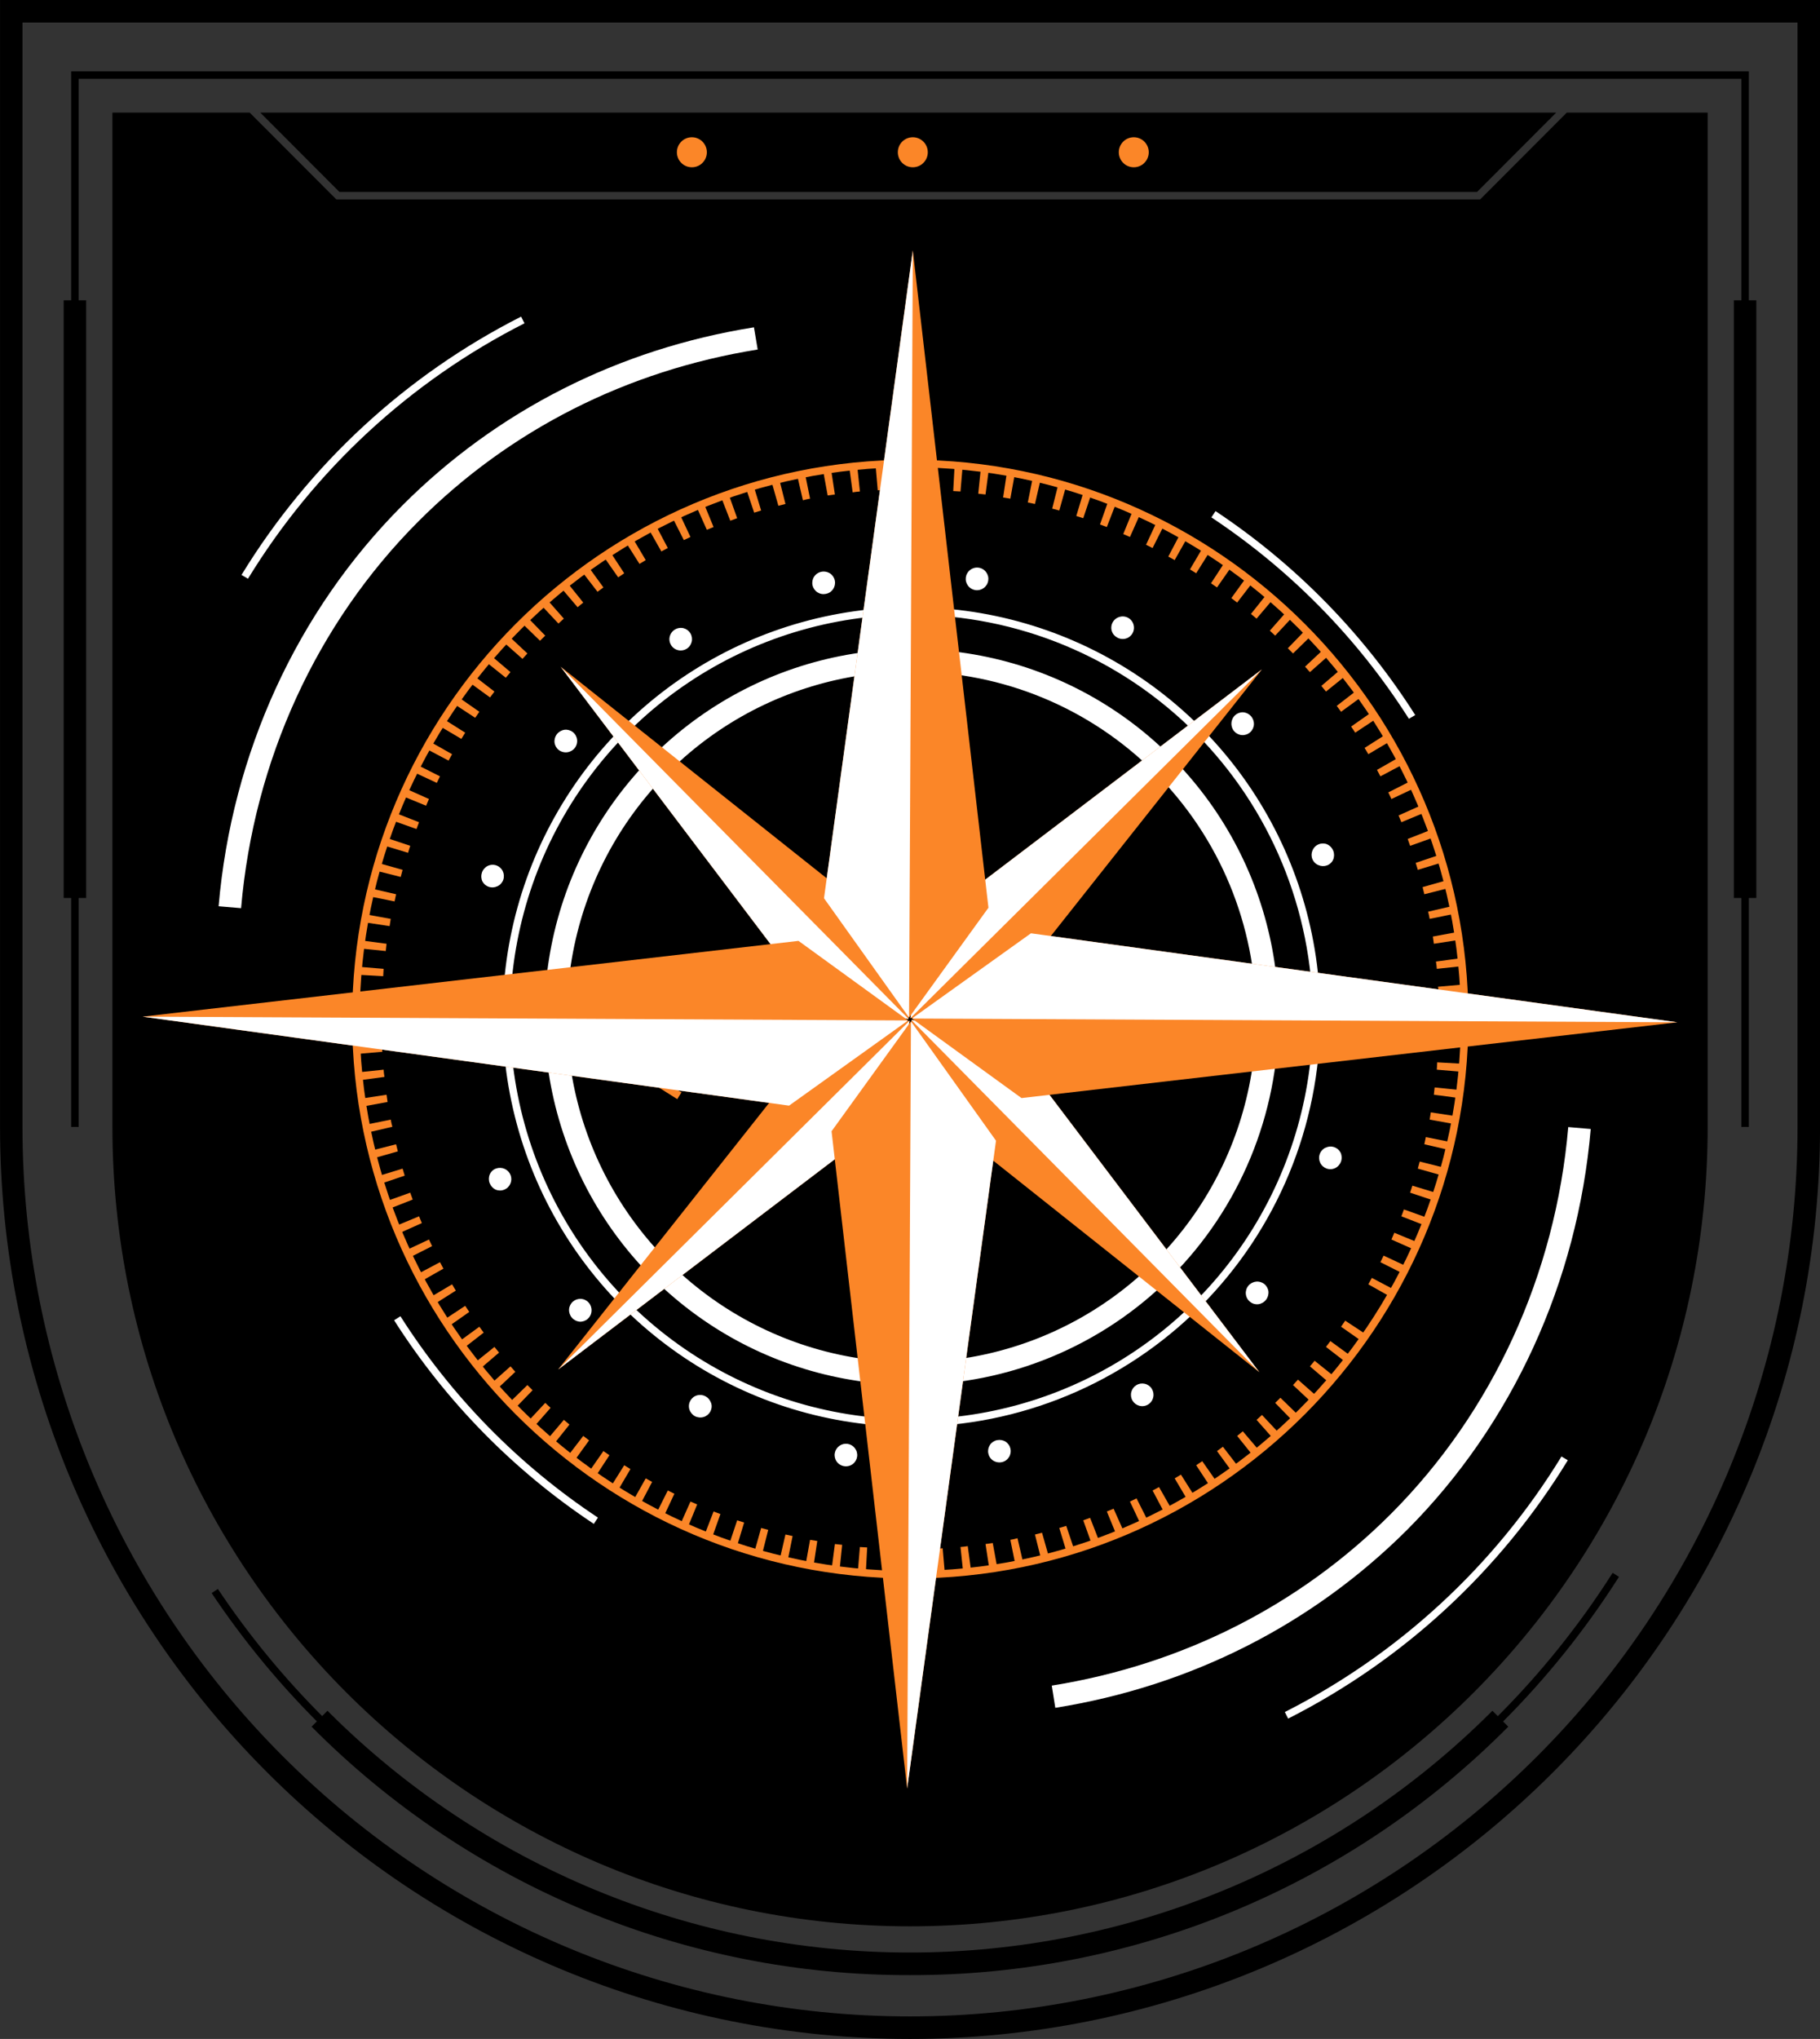<svg width="184" height="206" viewBox="0 0 184 206" fill="none" xmlns="http://www.w3.org/2000/svg">
<rect x="0" y="0" width="184" height="206" fill="#333333" stroke="none"/>
<g clip-path="url(#clip0)">
<path d="M158.4 11.379L149.641 20.148H34.003L25.244 11.379H11.365V113.857C11.365 158.461 47.466 194.622 92.004 194.622C136.542 194.622 172.643 158.461 172.643 113.857V11.379H158.4Z" fill="black"/>
<path d="M181.728 2.276V113.857C181.728 137.691 172.275 160.549 155.448 177.403C138.621 194.256 115.798 203.724 92.001 203.724C68.203 203.724 45.381 194.256 28.553 177.403C11.726 160.549 2.273 137.691 2.273 113.857V2.276H181.728ZM184.001 0H0.004V113.857C0.004 138.295 9.697 161.732 26.951 179.012C44.204 196.292 67.605 206 92.004 206C116.404 206 139.805 196.292 157.058 179.012C174.312 161.732 184.004 138.295 184.004 113.857V0H184.001Z" fill="black"/>
<path d="M92 198.794C80.859 198.824 69.822 196.642 59.529 192.371C49.236 188.101 39.89 181.828 32.034 173.916C28.076 169.953 24.513 165.613 21.396 160.956L22.025 160.535C25.115 165.151 28.648 169.453 32.572 173.382C48.337 189.162 69.713 198.027 92.002 198.027C114.291 198.027 135.668 189.162 151.433 173.382C155.816 168.996 159.707 164.142 163.036 158.908L163.676 159.314C160.318 164.595 156.393 169.492 151.97 173.916C144.113 181.829 134.768 188.102 124.474 192.372C114.18 196.642 103.142 198.825 92 198.794Z" fill="black"/>
<path d="M176.805 113.857H176.048V7.965H7.953V113.857H7.195V7.206H176.805V113.857Z" fill="black"/>
<path d="M92.026 159.477C60.913 159.477 35.601 134.126 35.601 102.964C35.601 71.802 60.913 46.451 92.026 46.451C123.14 46.451 148.452 71.802 148.452 102.964C148.452 134.126 123.132 159.477 92.026 159.477ZM92.026 47.209C61.33 47.209 36.358 72.219 36.358 102.964C36.358 133.709 61.33 158.719 92.026 158.719C122.723 158.719 147.695 133.705 147.695 102.964C147.695 72.223 122.701 47.209 92.026 47.209Z" fill="#FB8628"/>
<path d="M92.152 144.146C83.976 144.147 75.984 141.72 69.186 137.171C62.389 132.623 57.09 126.157 53.961 118.593C50.832 111.028 50.013 102.704 51.607 94.673C53.202 86.643 57.138 79.266 62.919 73.476C68.699 67.686 76.064 63.742 84.083 62.145C92.101 60.547 100.412 61.367 107.965 64.5C115.518 67.633 121.974 72.939 126.516 79.747C131.058 86.555 133.482 94.559 133.482 102.748C133.47 113.723 129.112 124.245 121.364 132.006C113.616 139.767 103.11 144.133 92.152 144.146ZM92.152 62.111C84.126 62.11 76.28 64.493 69.607 68.959C62.933 73.424 57.732 79.771 54.66 87.197C51.589 94.623 50.785 102.795 52.35 110.679C53.916 118.563 57.781 125.804 63.456 131.488C69.131 137.172 76.361 141.043 84.233 142.611C92.104 144.179 100.263 143.374 107.678 140.297C115.093 137.221 121.43 132.011 125.888 125.327C130.347 118.644 132.726 110.786 132.725 102.748C132.712 91.974 128.433 81.646 120.827 74.028C113.221 66.41 102.908 62.124 92.152 62.111Z" fill="white"/>
<path d="M134.012 115.958C134.278 115.825 134.586 115.8 134.869 115.891C135.152 115.982 135.388 116.18 135.527 116.444C135.66 116.722 135.679 117.041 135.581 117.334C135.483 117.626 135.275 117.869 135.001 118.01C134.866 118.076 134.72 118.115 134.571 118.124C134.421 118.134 134.271 118.114 134.13 118.065C133.988 118.016 133.857 117.94 133.745 117.841C133.632 117.742 133.541 117.621 133.475 117.487C133.409 117.352 133.37 117.206 133.361 117.056C133.351 116.906 133.371 116.756 133.42 116.614C133.468 116.472 133.544 116.341 133.644 116.229C133.743 116.116 133.863 116.024 133.997 115.958H134.012Z" fill="white"/>
<path d="M126.965 129.49C127.264 129.451 127.565 129.533 127.804 129.717C128.043 129.902 128.198 130.173 128.237 130.472C128.268 130.779 128.179 131.086 127.988 131.328C127.797 131.571 127.52 131.729 127.215 131.77C127.066 131.786 126.915 131.773 126.77 131.731C126.626 131.689 126.492 131.619 126.375 131.525C126.258 131.431 126.16 131.315 126.088 131.183C126.016 131.051 125.97 130.906 125.954 130.757C125.937 130.607 125.95 130.456 125.992 130.312C126.034 130.168 126.104 130.033 126.198 129.916C126.292 129.798 126.408 129.701 126.54 129.628C126.671 129.556 126.816 129.51 126.965 129.494V129.49Z" fill="white"/>
<path d="M115.729 139.807C116.022 139.872 116.278 140.051 116.44 140.305C116.602 140.559 116.657 140.867 116.592 141.161C116.561 141.313 116.499 141.456 116.41 141.583C116.322 141.71 116.208 141.817 116.077 141.898C115.945 141.98 115.798 142.033 115.645 142.056C115.493 142.078 115.337 142.069 115.187 142.03C115.043 141.992 114.907 141.926 114.788 141.836C114.669 141.746 114.569 141.633 114.493 141.504C114.417 141.376 114.368 141.233 114.347 141.085C114.327 140.937 114.335 140.786 114.373 140.641C114.445 140.352 114.627 140.103 114.881 139.947C115.134 139.791 115.439 139.741 115.729 139.807Z" fill="white"/>
<path d="M101.657 145.652C101.783 145.733 101.892 145.838 101.977 145.96C102.063 146.083 102.123 146.222 102.155 146.368C102.187 146.514 102.19 146.665 102.164 146.813C102.137 146.96 102.082 147.101 102.001 147.227C101.919 147.356 101.811 147.468 101.684 147.555C101.557 147.641 101.414 147.701 101.263 147.731C100.958 147.788 100.643 147.724 100.384 147.553C100.261 147.468 100.156 147.359 100.075 147.233C99.994 147.108 99.939 146.967 99.912 146.82C99.885 146.673 99.888 146.521 99.919 146.375C99.951 146.229 100.011 146.09 100.096 145.967C100.178 145.845 100.284 145.741 100.407 145.661C100.53 145.581 100.668 145.526 100.812 145.501C101.103 145.442 101.405 145.496 101.657 145.652Z" fill="white"/>
<path d="M86.429 146.316C86.52 146.435 86.587 146.57 86.626 146.715C86.665 146.859 86.675 147.01 86.656 147.158C86.636 147.306 86.588 147.449 86.513 147.579C86.439 147.708 86.34 147.822 86.221 147.913C86.099 148.006 85.959 148.073 85.81 148.112C85.661 148.15 85.506 148.158 85.354 148.135C85.202 148.113 85.056 148.06 84.925 147.98C84.793 147.9 84.679 147.795 84.589 147.67C84.414 147.425 84.344 147.12 84.394 146.823C84.444 146.526 84.609 146.26 84.854 146.085C85.094 145.909 85.394 145.835 85.689 145.878C85.984 145.921 86.249 146.079 86.429 146.316Z" fill="white"/>
<path d="M71.895 141.734C71.94 141.878 71.957 142.029 71.943 142.179C71.929 142.329 71.885 142.475 71.815 142.608C71.745 142.741 71.648 142.858 71.532 142.954C71.416 143.049 71.282 143.121 71.138 143.164C70.84 143.252 70.52 143.221 70.244 143.077C69.975 142.922 69.776 142.669 69.688 142.372C69.648 142.227 69.637 142.077 69.656 141.928C69.674 141.78 69.722 141.637 69.796 141.507C69.87 141.377 69.968 141.263 70.086 141.171C70.204 141.079 70.339 141.012 70.483 140.972C70.769 140.897 71.072 140.934 71.331 141.075C71.591 141.216 71.787 141.45 71.88 141.731L71.895 141.734Z" fill="white"/>
<path d="M59.803 132.445C59.791 132.746 59.659 133.03 59.438 133.234C59.216 133.438 58.923 133.546 58.622 133.534C58.313 133.511 58.026 133.368 57.822 133.135C57.618 132.903 57.514 132.599 57.531 132.29C57.552 131.988 57.691 131.707 57.919 131.508C58.147 131.309 58.444 131.209 58.745 131.229C59.046 131.25 59.327 131.39 59.526 131.618C59.724 131.846 59.824 132.143 59.803 132.445Z" fill="white"/>
<path d="M51.605 119.577C51.548 119.715 51.464 119.84 51.359 119.946C51.254 120.052 51.128 120.136 50.99 120.194C50.853 120.251 50.705 120.281 50.555 120.281C50.406 120.281 50.258 120.252 50.12 120.195C49.84 120.066 49.621 119.834 49.508 119.547C49.395 119.26 49.397 118.94 49.514 118.655C49.573 118.517 49.66 118.393 49.77 118.29C49.879 118.187 50.009 118.109 50.151 118.059C50.435 117.959 50.746 117.971 51.022 118.094C51.293 118.215 51.507 118.438 51.616 118.716C51.725 118.993 51.721 119.302 51.605 119.577Z" fill="white"/>
<path d="M48.317 104.675C48.216 104.785 48.095 104.874 47.959 104.937C47.824 105 47.678 105.036 47.529 105.042C47.38 105.048 47.231 105.025 47.09 104.974C46.95 104.923 46.822 104.844 46.712 104.743C46.492 104.527 46.366 104.234 46.358 103.926C46.35 103.619 46.462 103.32 46.67 103.093C46.774 102.985 46.898 102.898 47.035 102.838C47.172 102.777 47.32 102.745 47.47 102.741C47.619 102.738 47.768 102.765 47.908 102.819C48.048 102.874 48.175 102.955 48.283 103.059C48.392 103.163 48.478 103.287 48.538 103.424C48.599 103.562 48.631 103.71 48.634 103.86C48.638 104.01 48.611 104.159 48.557 104.299C48.502 104.439 48.421 104.566 48.317 104.675Z" fill="white"/>
<path d="M50.287 89.537C50.021 89.671 49.714 89.695 49.431 89.605C49.148 89.515 48.911 89.318 48.772 89.055C48.64 88.776 48.622 88.457 48.721 88.165C48.82 87.872 49.028 87.63 49.302 87.489C49.573 87.355 49.886 87.335 50.172 87.433C50.458 87.531 50.693 87.739 50.826 88.01C50.959 88.282 50.979 88.595 50.882 88.881C50.784 89.168 50.577 89.403 50.306 89.537H50.287Z" fill="white"/>
<path d="M57.334 76.004C57.036 76.043 56.734 75.962 56.496 75.779C56.257 75.595 56.101 75.325 56.062 75.026C56.029 74.719 56.118 74.411 56.309 74.169C56.5 73.927 56.778 73.769 57.084 73.729C57.385 73.696 57.688 73.784 57.924 73.974C58.161 74.163 58.312 74.44 58.345 74.742C58.378 75.043 58.29 75.346 58.101 75.583C57.911 75.82 57.635 75.971 57.334 76.004Z" fill="white"/>
<path d="M68.57 65.692C68.424 65.66 68.285 65.6 68.163 65.514C68.04 65.429 67.935 65.32 67.855 65.194C67.774 65.067 67.719 64.927 67.693 64.779C67.667 64.632 67.67 64.481 67.703 64.335C67.738 64.185 67.802 64.043 67.892 63.919C67.982 63.794 68.096 63.688 68.227 63.608C68.358 63.527 68.504 63.474 68.655 63.45C68.807 63.426 68.962 63.433 69.111 63.47C69.402 63.546 69.651 63.734 69.804 63.993C69.957 64.253 70.001 64.562 69.926 64.854C69.855 65.144 69.673 65.394 69.419 65.551C69.165 65.708 68.861 65.759 68.57 65.692Z" fill="white"/>
<path d="M82.642 59.843C82.389 59.681 82.21 59.424 82.146 59.13C82.081 58.835 82.136 58.527 82.298 58.273C82.383 58.141 82.494 58.029 82.624 57.941C82.754 57.854 82.901 57.794 83.055 57.765C83.36 57.709 83.675 57.774 83.934 57.947C84.181 58.118 84.35 58.382 84.404 58.678C84.458 58.974 84.392 59.28 84.221 59.528C84.139 59.65 84.034 59.755 83.911 59.836C83.788 59.916 83.65 59.972 83.506 59.999C83.359 60.031 83.207 60.035 83.058 60.008C82.91 59.981 82.769 59.925 82.642 59.843Z" fill="white"/>
<path d="M97.87 59.183C97.779 59.065 97.712 58.929 97.673 58.785C97.634 58.64 97.624 58.49 97.643 58.341C97.663 58.193 97.711 58.05 97.786 57.92C97.86 57.791 97.96 57.677 98.078 57.586C98.199 57.491 98.339 57.421 98.488 57.381C98.637 57.341 98.793 57.332 98.945 57.354C99.098 57.377 99.245 57.43 99.376 57.511C99.508 57.592 99.621 57.699 99.71 57.825C99.797 57.947 99.859 58.085 99.893 58.23C99.927 58.376 99.931 58.527 99.907 58.675C99.882 58.822 99.829 58.964 99.75 59.091C99.67 59.218 99.567 59.328 99.445 59.414C99.205 59.59 98.905 59.665 98.61 59.621C98.316 59.578 98.05 59.421 97.87 59.183Z" fill="white"/>
<path d="M112.401 63.761C112.356 63.617 112.341 63.467 112.355 63.317C112.369 63.168 112.412 63.022 112.483 62.89C112.553 62.757 112.649 62.64 112.765 62.545C112.881 62.449 113.014 62.378 113.158 62.335C113.305 62.287 113.46 62.27 113.613 62.285C113.767 62.3 113.916 62.345 114.051 62.42C114.187 62.494 114.306 62.595 114.401 62.716C114.496 62.838 114.565 62.978 114.604 63.127C114.662 63.343 114.656 63.57 114.586 63.782C114.515 63.994 114.385 64.18 114.209 64.318C114.034 64.456 113.823 64.539 113.601 64.557C113.379 64.576 113.156 64.528 112.961 64.421C112.695 64.283 112.493 64.046 112.401 63.761Z" fill="white"/>
<path d="M124.496 73.054C124.509 72.753 124.641 72.469 124.862 72.265C125.084 72.061 125.377 71.953 125.678 71.965C125.986 71.988 126.274 72.131 126.478 72.364C126.682 72.596 126.786 72.9 126.768 73.209C126.748 73.511 126.608 73.792 126.381 73.991C126.153 74.19 125.856 74.29 125.555 74.269C125.253 74.249 124.973 74.109 124.774 73.881C124.576 73.653 124.476 73.356 124.496 73.054Z" fill="white"/>
<path d="M132.694 85.919C132.81 85.64 133.031 85.419 133.31 85.304C133.588 85.189 133.901 85.189 134.179 85.305C134.458 85.434 134.677 85.666 134.79 85.953C134.903 86.24 134.901 86.559 134.785 86.844C134.725 86.982 134.637 87.105 134.528 87.208C134.419 87.31 134.289 87.389 134.149 87.44C133.864 87.541 133.552 87.527 133.278 87.402C133.141 87.344 133.017 87.26 132.914 87.153C132.81 87.047 132.729 86.921 132.675 86.783C132.62 86.645 132.594 86.498 132.597 86.349C132.601 86.201 132.634 86.054 132.694 85.919Z" fill="white"/>
<path d="M135.982 100.822C136.083 100.712 136.204 100.623 136.34 100.56C136.475 100.497 136.621 100.461 136.77 100.455C136.92 100.448 137.068 100.471 137.209 100.523C137.349 100.574 137.477 100.653 137.587 100.754C137.807 100.97 137.934 101.264 137.942 101.572C137.949 101.881 137.837 102.18 137.629 102.407C137.419 102.626 137.131 102.752 136.828 102.759C136.525 102.765 136.232 102.65 136.014 102.44C135.795 102.229 135.669 101.941 135.663 101.637C135.657 101.334 135.772 101.041 135.982 100.822Z" fill="white"/>
<path d="M92.152 139.918C84.811 139.918 77.636 137.738 71.533 133.653C65.43 129.569 60.673 123.764 57.865 116.972C55.056 110.18 54.321 102.707 55.753 95.496C57.185 88.286 60.719 81.663 65.909 76.465C71.1 71.267 77.712 67.727 84.911 66.292C92.111 64.858 99.573 65.594 106.354 68.407C113.135 71.221 118.931 75.985 123.009 82.097C127.087 88.21 129.264 95.396 129.264 102.748C129.253 112.603 125.339 122.05 118.382 129.019C111.424 135.987 101.991 139.907 92.152 139.918ZM92.152 67.854C85.261 67.854 78.525 69.9 72.796 73.734C67.066 77.569 62.601 83.019 59.964 89.394C57.327 95.771 56.637 102.787 57.981 109.555C59.325 116.324 62.644 122.542 67.516 127.422C72.388 132.302 78.596 135.625 85.355 136.971C92.113 138.318 99.118 137.627 105.484 134.986C111.85 132.345 117.292 127.872 121.12 122.134C124.948 116.396 126.991 109.649 126.991 102.748C126.981 93.496 123.308 84.627 116.776 78.085C110.245 71.543 101.389 67.864 92.152 67.854Z" fill="white"/>
<path d="M24.373 91.755L22.101 91.562C23.43 76.114 30.027 61.731 40.676 51.07C50.249 41.481 62.541 35.254 76.224 33.069L76.602 35.314C63.393 37.427 51.533 43.431 42.3 52.678C32.019 62.964 25.657 76.842 24.373 91.755Z" fill="white"/>
<path d="M25.062 58.466L24.415 58.087C31.241 46.932 41.028 37.896 52.684 31.989L53.025 32.664C41.495 38.509 31.813 47.449 25.062 58.485V58.466Z" fill="white"/>
<path d="M60.035 153.963C51.942 148.595 45.063 141.586 39.843 133.39L40.483 132.984C45.643 141.092 52.446 148.023 60.451 153.329L60.035 153.963Z" fill="white"/>
<path d="M106.69 172.547L106.334 170.302C119.539 168.189 131.4 162.185 140.636 152.938C150.903 142.652 157.265 128.774 158.548 113.872L160.821 114.066C159.491 129.514 152.894 143.896 142.265 154.558C132.665 164.135 120.372 170.363 106.69 172.547Z" fill="white"/>
<path d="M130.237 173.647L129.896 172.972C141.425 167.125 151.107 158.188 157.863 147.155L158.506 147.534C151.68 158.689 141.893 167.725 130.237 173.632V173.647Z" fill="white"/>
<path d="M142.438 72.622C137.279 64.513 130.476 57.58 122.47 52.273L122.89 51.64C130.984 57.018 137.861 64.037 143.078 72.243L142.438 72.622Z" fill="white"/>
<path d="M34.317 19.393H149.327L157.329 11.379H26.315L34.317 19.393Z" fill="black"/>
<path d="M145.441 105.527L147.767 105.61L147.774 104.806L145.449 104.787L145.441 105.527Z" fill="#FB8628"/>
<path d="M145.26 108.073L147.577 108.267L147.627 107.462L145.301 107.333L145.26 108.073Z" fill="#FB8628"/>
<path d="M144.961 110.602L147.267 110.909L147.354 110.105L145.04 109.866L144.961 110.602Z" fill="#FB8628"/>
<path d="M144.537 113.118L146.828 113.531L146.956 112.735L144.654 112.386L144.537 113.118Z" fill="#FB8628"/>
<path d="M143.999 115.61L146.267 116.133L146.434 115.344L144.15 114.885L143.999 115.61Z" fill="#FB8628"/>
<path d="M143.339 118.07L145.581 118.703L145.786 117.922L143.529 117.357L143.339 118.07Z" fill="#FB8628"/>
<path d="M142.562 120.498L144.77 121.237L145.016 120.467L142.79 119.792L142.562 120.498Z" fill="#FB8628"/>
<path d="M141.678 122.888L143.844 123.73L144.128 122.975L141.935 122.194L141.678 122.888Z" fill="#FB8628"/>
<path d="M140.673 125.232L142.797 126.176L143.115 125.437L140.964 124.549L140.673 125.232Z" fill="#FB8628"/>
<path d="M139.557 127.523L141.636 128.57L141.992 127.845L139.882 126.859L139.557 127.523Z" fill="#FB8628"/>
<path d="M138.336 129.76L140.362 130.902L140.753 130.196L138.692 129.111L138.336 129.76Z" fill="#FB8628"/>
<path d="M66.503 109.81L68.473 111.05L68.893 110.363L66.89 109.18L66.503 109.81Z" fill="#FB8628"/>
<path d="M135.58 134.043L137.489 135.378L137.943 134.71L136 133.432L135.58 134.043Z" fill="#FB8628"/>
<path d="M134.054 136.083L135.898 137.506L136.383 136.865L134.501 135.495L134.054 136.083Z" fill="#FB8628"/>
<path d="M132.433 138.047L134.205 139.557L134.724 138.938L132.906 137.482L132.433 138.047Z" fill="#FB8628"/>
<path d="M130.722 139.936L132.422 141.525L132.967 140.929L131.222 139.389L130.722 139.936Z" fill="#FB8628"/>
<path d="M128.919 141.738L130.544 143.407L131.116 142.842L129.446 141.219L128.919 141.738Z" fill="#FB8628"/>
<path d="M127.036 143.452L128.581 145.197L129.18 144.658L127.585 142.959L127.036 143.452Z" fill="#FB8628"/>
<path d="M125.075 145.075L126.533 146.892L127.158 146.384L125.647 144.609L125.075 145.075Z" fill="#FB8628"/>
<path d="M123.038 146.608L124.409 148.489L125.057 148.012L123.633 146.168L123.038 146.608Z" fill="#FB8628"/>
<path d="M120.932 148.038L122.212 149.984L122.882 149.536L121.546 147.628L120.932 148.038Z" fill="#FB8628"/>
<path d="M118.759 149.365L119.948 151.372L120.637 150.958L119.391 148.986L118.759 149.365Z" fill="#FB8628"/>
<path d="M116.525 150.591L117.616 152.65L118.327 152.267L117.176 150.242L116.525 150.591Z" fill="#FB8628"/>
<path d="M114.237 151.706L115.229 153.815L115.956 153.47L114.903 151.387L114.237 151.706Z" fill="#FB8628"/>
<path d="M111.9 152.711L112.787 154.865L113.533 154.554L112.582 152.427L111.9 152.711Z" fill="#FB8628"/>
<path d="M109.515 153.602L110.299 155.794L111.056 155.525L110.208 153.351L109.515 153.602Z" fill="#FB8628"/>
<path d="M107.091 154.376L107.769 156.606L108.542 156.375L107.796 154.164L107.091 154.376Z" fill="#FB8628"/>
<path d="M104.633 155.036L105.201 157.297L105.985 157.1L105.349 154.858L104.633 155.036Z" fill="#FB8628"/>
<path d="M102.145 155.574L102.607 157.85C102.868 157.797 103.137 157.751 103.395 157.687L102.868 155.411C102.63 155.487 102.387 155.528 102.145 155.574Z" fill="#FB8628"/>
<path d="M99.635 155.998L99.987 158.3C100.252 158.263 100.521 158.232 100.782 158.171L100.366 155.896C100.123 155.938 99.877 155.96 99.635 155.998Z" fill="#FB8628"/>
<path d="M97.105 156.299L97.351 158.62C97.616 158.62 97.885 158.563 98.15 158.522L97.84 156.212C97.597 156.254 97.351 156.283 97.105 156.299Z" fill="#FB8628"/>
<path d="M94.567 156.484L94.7 158.809C94.969 158.809 95.238 158.767 95.503 158.745L95.302 156.423C95.056 156.442 94.814 156.48 94.567 156.484Z" fill="#FB8628"/>
<path d="M92.022 156.549L92.045 158.878L92.852 158.844L92.757 156.515L92.022 156.549Z" fill="#FB8628"/>
<path d="M89.474 156.485L89.391 158.814L90.197 158.818L90.212 156.489L89.474 156.485Z" fill="#FB8628"/>
<path d="M86.933 156.302L86.74 158.623L87.546 158.669L87.671 156.344L86.933 156.302Z" fill="#FB8628"/>
<path d="M84.407 155.999L84.105 158.308L84.903 158.396L85.142 156.078L84.407 155.999Z" fill="#FB8628"/>
<path d="M81.897 155.577L81.484 157.868L82.279 157.997L82.627 155.691L81.897 155.577Z" fill="#FB8628"/>
<path d="M79.408 155.035L78.886 157.307L79.673 157.473L80.132 155.19L79.408 155.035Z" fill="#FB8628"/>
<path d="M76.951 154.376L76.318 156.621L77.099 156.826L77.666 154.565L76.951 154.376Z" fill="#FB8628"/>
<path d="M74.527 153.602L73.789 155.813L74.557 156.056L75.231 153.826L74.527 153.602Z" fill="#FB8628"/>
<path d="M72.141 152.711L71.301 154.884L72.054 155.165L72.835 152.969L72.141 152.711Z" fill="#FB8628"/>
<path d="M69.805 151.706L68.858 153.837L69.597 154.156L70.483 151.998L69.805 151.706Z" fill="#FB8628"/>
<path d="M67.514 150.59L66.469 152.673L67.192 153.025L68.18 150.917L67.514 150.59Z" fill="#FB8628"/>
<path d="M65.283 149.366L64.14 151.395L64.844 151.786L65.931 149.722L65.283 149.366Z" fill="#FB8628"/>
<path d="M63.109 148.038L61.871 150.011L62.556 150.435L63.738 148.425L63.109 148.038Z" fill="#FB8628"/>
<path d="M61.003 146.608L59.67 148.52L60.337 148.975L61.613 147.025L61.003 146.608Z" fill="#FB8628"/>
<path d="M58.966 145.076L57.546 146.923L58.19 147.413L59.557 145.524L58.966 145.076Z" fill="#FB8628"/>
<path d="M57.005 143.453L55.498 145.232L56.119 145.748L57.573 143.927L57.005 143.453Z" fill="#FB8628"/>
<path d="M55.123 141.739L53.533 143.442L54.127 143.988L55.665 142.239L55.123 141.739Z" fill="#FB8628"/>
<path d="M53.32 139.936L51.653 141.56L52.221 142.136L53.842 140.46L53.32 139.936Z" fill="#FB8628"/>
<path d="M51.609 138.049L49.867 139.596L50.404 140.195L52.101 138.599L51.609 138.049Z" fill="#FB8628"/>
<path d="M49.988 136.083L48.174 137.543L48.685 138.169L50.454 136.656L49.988 136.083Z" fill="#FB8628"/>
<path d="M48.462 134.042L46.58 135.419L47.06 136.068L48.901 134.638L48.462 134.042Z" fill="#FB8628"/>
<path d="M47.03 131.933L45.087 133.215L45.534 133.886L47.442 132.547L47.03 131.933Z" fill="#FB8628"/>
<path d="M45.705 129.759L43.701 130.947L44.118 131.637L46.083 130.393L45.705 129.759Z" fill="#FB8628"/>
<path d="M44.482 127.522L42.425 128.615L42.808 129.324L44.83 128.175L44.482 127.522Z" fill="#FB8628"/>
<path d="M43.368 125.232L41.262 126.222L41.607 126.95L43.686 125.9L43.368 125.232Z" fill="#FB8628"/>
<path d="M42.365 122.888L40.214 123.78L40.524 124.523L42.649 123.571L42.365 122.888Z" fill="#FB8628"/>
<path d="M41.474 120.498L39.286 121.283L39.558 122.046L41.724 121.196L41.474 120.498Z" fill="#FB8628"/>
<path d="M40.702 118.07L38.476 118.749L38.71 119.523L40.914 118.779L40.702 118.07Z" fill="#FB8628"/>
<path d="M40.044 115.61L37.787 116.183L37.983 116.964L40.222 116.327L40.044 115.61Z" fill="#FB8628"/>
<path d="M39.506 113.118L37.233 113.581C37.286 113.846 37.332 114.112 37.396 114.37L39.668 113.842C39.593 113.604 39.551 113.361 39.506 113.118Z" fill="#FB8628"/>
<path d="M39.081 110.604L36.782 110.956C36.82 111.222 36.85 111.491 36.911 111.753L39.183 111.336C39.142 111.093 39.119 110.846 39.081 110.604Z" fill="#FB8628"/>
<path d="M38.782 108.073L36.468 108.315C36.468 108.585 36.521 108.85 36.563 109.116L38.869 108.805C38.827 108.562 38.798 108.318 38.782 108.073Z" fill="#FB8628"/>
<path d="M38.601 105.528L36.275 105.661C36.275 105.93 36.317 106.2 36.34 106.465L38.657 106.264C38.631 106.021 38.601 105.775 38.601 105.528Z" fill="#FB8628"/>
<path d="M38.532 102.979L36.207 103.001L36.241 103.809L38.566 103.718L38.532 102.979Z" fill="#FB8628"/>
<path d="M38.597 100.43L36.272 100.343L36.268 101.151L38.593 101.17L38.597 100.43Z" fill="#FB8628"/>
<path d="M38.782 97.885L36.461 97.692L36.415 98.496L38.74 98.625L38.782 97.885Z" fill="#FB8628"/>
<path d="M39.081 95.352L36.775 95.048L36.688 95.852L39.001 96.088L39.081 95.352Z" fill="#FB8628"/>
<path d="M39.502 92.837L37.215 92.424L37.086 93.22L39.388 93.569L39.502 92.837Z" fill="#FB8628"/>
<path d="M40.043 90.349L37.775 89.826L37.608 90.615L39.891 91.073L40.043 90.349Z" fill="#FB8628"/>
<path d="M40.702 87.883L38.46 87.253L38.256 88.031L40.513 88.6L40.702 87.883Z" fill="#FB8628"/>
<path d="M41.474 85.456L39.27 84.72L39.024 85.486L41.251 86.161L41.474 85.456Z" fill="#FB8628"/>
<path d="M42.364 83.071L40.198 82.225L39.914 82.98L42.107 83.761L42.364 83.071Z" fill="#FB8628"/>
<path d="M43.368 80.726L41.243 79.778L40.925 80.521L43.076 81.405L43.368 80.726Z" fill="#FB8628"/>
<path d="M44.481 78.436L42.403 77.389L42.05 78.114L44.16 79.1L44.481 78.436Z" fill="#FB8628"/>
<path d="M45.705 76.198L43.679 75.053L43.289 75.758L45.349 76.847L45.705 76.198Z" fill="#FB8628"/>
<path d="M47.03 74.024L45.06 72.78L44.64 73.47L46.643 74.654L47.03 74.024Z" fill="#FB8628"/>
<path d="M48.461 71.912L46.549 70.58L46.094 71.244L48.041 72.522L48.461 71.912Z" fill="#FB8628"/>
<path d="M49.988 69.872L48.143 68.45L47.659 69.094L49.541 70.464L49.988 69.872Z" fill="#FB8628"/>
<path d="M51.608 67.907L49.836 66.401L49.317 67.02L51.135 68.476L51.608 67.907Z" fill="#FB8628"/>
<path d="M53.32 66.022L51.62 64.433L51.075 65.024L52.821 66.568L53.32 66.022Z" fill="#FB8628"/>
<path d="M55.123 64.22L53.498 62.547L52.926 63.116L54.596 64.739L55.123 64.22Z" fill="#FB8628"/>
<path d="M57.005 62.502L55.464 60.757L54.862 61.3L56.456 62.999L57.005 62.502Z" fill="#FB8628"/>
<path d="M58.966 60.88L57.508 59.063L56.883 59.575L58.394 61.35L58.966 60.88Z" fill="#FB8628"/>
<path d="M61.004 59.349L59.633 57.464L58.985 57.946L60.409 59.789L61.004 59.349Z" fill="#FB8628"/>
<path d="M63.109 57.92L61.83 55.97L61.159 56.422L62.496 58.33L63.109 57.92Z" fill="#FB8628"/>
<path d="M65.283 56.589L64.094 54.586L63.405 55L64.651 56.972L65.283 56.589Z" fill="#FB8628"/>
<path d="M67.514 55.367L66.427 53.308L65.715 53.687L66.863 55.717L67.514 55.367Z" fill="#FB8628"/>
<path d="M69.805 54.253L68.813 52.14L68.085 52.489L69.134 54.568L69.805 54.253Z" fill="#FB8628"/>
<path d="M72.141 53.248L71.255 51.093L70.509 51.4L71.46 53.528L72.141 53.248Z" fill="#FB8628"/>
<path d="M74.527 52.357L73.743 50.161L72.985 50.434L73.83 52.607L74.527 52.357Z" fill="#FB8628"/>
<path d="M76.95 51.579L76.272 49.349L75.503 49.584L76.246 51.795L76.95 51.579Z" fill="#FB8628"/>
<path d="M79.409 50.918L78.841 48.662L78.057 48.855L78.693 51.1L79.409 50.918Z" fill="#FB8628"/>
<path d="M81.897 50.381L81.435 48.105C81.17 48.158 80.905 48.204 80.647 48.269L81.174 50.544C81.424 50.468 81.655 50.427 81.897 50.381Z" fill="#FB8628"/>
<path d="M84.407 49.959L84.055 47.653C83.79 47.691 83.521 47.721 83.26 47.782L83.676 50.057C83.919 50.019 84.165 49.993 84.407 49.959Z" fill="#FB8628"/>
<path d="M86.937 49.656L86.691 47.338C86.426 47.338 86.157 47.391 85.892 47.433L86.202 49.743C86.445 49.701 86.691 49.675 86.937 49.656Z" fill="#FB8628"/>
<path d="M89.474 49.485L89.341 47.157C89.073 47.157 88.804 47.198 88.539 47.221L88.739 49.542C88.997 49.508 89.228 49.485 89.474 49.485Z" fill="#FB8628"/>
<path d="M92.023 49.41L91.996 47.081L91.189 47.115L91.28 49.44L92.023 49.41Z" fill="#FB8628"/>
<path d="M94.568 49.474L94.651 47.145L93.844 47.137L93.829 49.47L94.568 49.474Z" fill="#FB8628"/>
<path d="M97.105 49.656L97.302 47.334L96.495 47.285L96.37 49.614L97.105 49.656Z" fill="#FB8628"/>
<path d="M99.635 49.959L99.938 47.65L99.138 47.559L98.9 49.88L99.635 49.959Z" fill="#FB8628"/>
<path d="M102.145 50.381L102.558 48.086L101.762 47.961L101.414 50.263L102.145 50.381Z" fill="#FB8628"/>
<path d="M104.633 50.919L105.156 48.651L104.368 48.484L103.91 50.767L104.633 50.919Z" fill="#FB8628"/>
<path d="M107.091 51.578L107.719 49.336L106.943 49.128L106.375 51.388L107.091 51.578Z" fill="#FB8628"/>
<path d="M109.515 52.357L110.253 50.146L109.485 49.899L108.811 52.133L109.515 52.357Z" fill="#FB8628"/>
<path d="M111.9 53.248L112.741 51.075L111.987 50.79L111.207 52.99L111.9 53.248Z" fill="#FB8628"/>
<path d="M114.237 54.253L115.184 52.122L114.442 51.803L113.56 53.957L114.237 54.253Z" fill="#FB8628"/>
<path d="M116.525 55.367L117.574 53.285L116.85 52.928L115.862 55.041L116.525 55.367Z" fill="#FB8628"/>
<path d="M118.758 56.589L119.902 54.56L119.198 54.169L118.111 56.233L118.758 56.589Z" fill="#FB8628"/>
<path d="M120.932 57.92L122.171 55.944L121.485 55.523L120.304 57.529L120.932 57.92Z" fill="#FB8628"/>
<path d="M123.038 59.35L124.371 57.439L123.705 56.983L122.429 58.933L123.038 59.35Z" fill="#FB8628"/>
<path d="M125.075 60.879L126.495 59.032L125.851 58.546L124.484 60.431L125.075 60.879Z" fill="#FB8628"/>
<path d="M127.037 62.502L128.544 60.727L127.923 60.211L126.469 62.028L127.037 62.502Z" fill="#FB8628"/>
<path d="M128.919 64.22L130.51 62.513L129.915 61.971L128.377 63.719L128.919 64.22Z" fill="#FB8628"/>
<path d="M130.721 66.022L132.388 64.395L131.82 63.822L130.199 65.495L130.721 66.022Z" fill="#FB8628"/>
<path d="M132.433 67.906L134.175 66.363L133.637 65.763L131.937 67.356L132.433 67.906Z" fill="#FB8628"/>
<path d="M134.054 69.871L135.868 68.411L135.361 67.785L133.588 69.299L134.054 69.871Z" fill="#FB8628"/>
<path d="M135.58 71.913L137.463 70.54L136.985 69.891L135.141 71.317L135.58 71.913Z" fill="#FB8628"/>
<path d="M137.011 74.024L138.954 72.738L138.507 72.067L136.599 73.406L137.011 74.024Z" fill="#FB8628"/>
<path d="M138.337 76.198L140.34 75.011L139.923 74.317L137.958 75.564L138.337 76.198Z" fill="#FB8628"/>
<path d="M139.557 78.436L141.617 77.344L141.234 76.631L139.212 77.784L139.557 78.436Z" fill="#FB8628"/>
<path d="M140.673 80.727L142.779 79.733L142.434 79.004L140.355 80.059L140.673 80.727Z" fill="#FB8628"/>
<path d="M141.678 83.071L143.829 82.18L143.518 81.436L141.394 82.388L141.678 83.071Z" fill="#FB8628"/>
<path d="M142.563 85.457L144.756 84.672L144.483 83.913L142.317 84.763L142.563 85.457Z" fill="#FB8628"/>
<path d="M143.339 87.884L145.566 87.205L145.331 86.435L143.124 87.178L143.339 87.884Z" fill="#FB8628"/>
<path d="M143.999 90.348L146.256 89.776L146.059 88.994L143.821 89.628L143.999 90.348Z" fill="#FB8628"/>
<path d="M144.536 92.837L146.808 92.374C146.755 92.113 146.71 91.843 146.645 91.585L144.373 92.113C144.449 92.344 144.49 92.594 144.536 92.837Z" fill="#FB8628"/>
<path d="M144.961 95.352L147.259 94.999C147.221 94.733 147.191 94.464 147.131 94.202L144.858 94.623C144.9 94.862 144.923 95.109 144.961 95.352Z" fill="#FB8628"/>
<path d="M145.26 97.885L147.574 97.639C147.574 97.373 147.521 97.104 147.479 96.838L145.173 97.149C145.215 97.392 145.241 97.654 145.26 97.885Z" fill="#FB8628"/>
<path d="M145.441 100.428L147.766 100.295C147.766 100.026 147.725 99.76 147.702 99.491L145.384 99.692C145.422 99.931 145.441 100.181 145.441 100.428Z" fill="#FB8628"/>
<path d="M145.505 102.978L147.834 102.952L147.8 102.148L145.475 102.239L145.505 102.978Z" fill="#FB8628"/>
<path d="M127.578 67.63L100.774 101.47L92.041 102.869L93.613 93.425L127.578 67.63Z" fill="#FB8628"/>
<path d="M92.041 102.869L93.613 93.425L127.578 67.63" fill="white"/>
<path d="M56.422 138.37L83.222 104.53L91.955 103.131L90.383 112.575L56.422 138.37Z" fill="#FB8628"/>
<path d="M91.955 103.131L90.383 112.575L56.422 138.37" fill="white"/>
<path d="M127.317 138.636L93.526 111.79L92.129 103.044L101.562 104.618L127.317 138.636Z" fill="#FB8628"/>
<path d="M92.129 103.044L101.562 104.618L127.317 138.636" fill="white"/>
<path d="M56.683 67.364L90.474 94.214L91.868 102.956L82.438 101.382L56.683 67.364Z" fill="#FB8628"/>
<path d="M91.868 102.956L82.438 101.382L56.683 67.364" fill="white"/>
<path d="M92.284 25.302L99.93 91.71L91.905 102.808L83.305 90.751L92.284 25.302Z" fill="#FB8628"/>
<path d="M91.905 102.808L83.305 90.751L92.284 25.302" fill="white"/>
<path d="M91.712 180.702L84.07 114.294L92.094 103.192L100.695 115.249L91.712 180.702Z" fill="#FB8628"/>
<path d="M92.095 103.192L100.695 115.249L91.712 180.702" fill="white"/>
<path d="M169.579 103.287L103.274 110.941L92.189 102.904L104.228 94.294L169.579 103.287Z" fill="#FB8628"/>
<path d="M92.189 102.904L104.228 94.294L169.579 103.287" fill="white"/>
<path d="M14.421 102.714L80.727 95.06L91.807 103.097L79.772 111.707L14.421 102.714Z" fill="#FB8628"/>
<path d="M91.807 103.098L79.772 111.707L14.421 102.715" fill="white"/>
<path d="M92.284 16.901C93.12 16.901 93.799 16.222 93.799 15.384C93.799 14.546 93.12 13.867 92.284 13.867C91.447 13.867 90.769 14.546 90.769 15.384C90.769 16.222 91.447 16.901 92.284 16.901Z" fill="#FB8628"/>
<path d="M69.948 16.901C70.784 16.901 71.463 16.222 71.463 15.384C71.463 14.546 70.784 13.867 69.948 13.867C69.111 13.867 68.433 14.546 68.433 15.384C68.433 16.222 69.111 16.901 69.948 16.901Z" fill="#FB8628"/>
<path d="M114.624 16.901C115.46 16.901 116.138 16.222 116.138 15.384C116.138 14.546 115.46 13.867 114.624 13.867C113.787 13.867 113.109 14.546 113.109 15.384C113.109 16.222 113.787 16.901 114.624 16.901Z" fill="#FB8628"/>
<path d="M92 199.552C80.76 199.583 69.624 197.381 59.239 193.072C48.854 188.764 39.426 182.435 31.5 174.452L33.106 172.843C48.724 188.484 69.906 197.27 91.993 197.27C114.079 197.27 135.261 188.484 150.88 172.843L152.485 174.452C144.561 182.433 135.135 188.761 124.753 193.069C114.371 197.378 103.238 199.581 92 199.552Z" fill="black"/>
<path d="M177.562 30.343H175.29V90.725H177.562V30.343Z" fill="black"/>
<path d="M8.71 30.343H6.438V90.725H8.71V30.343Z" fill="black"/>
</g>
<defs>
<clipPath id="clip0">
<rect width="184" height="206" fill="white"/>
</clipPath>
</defs>
</svg>
